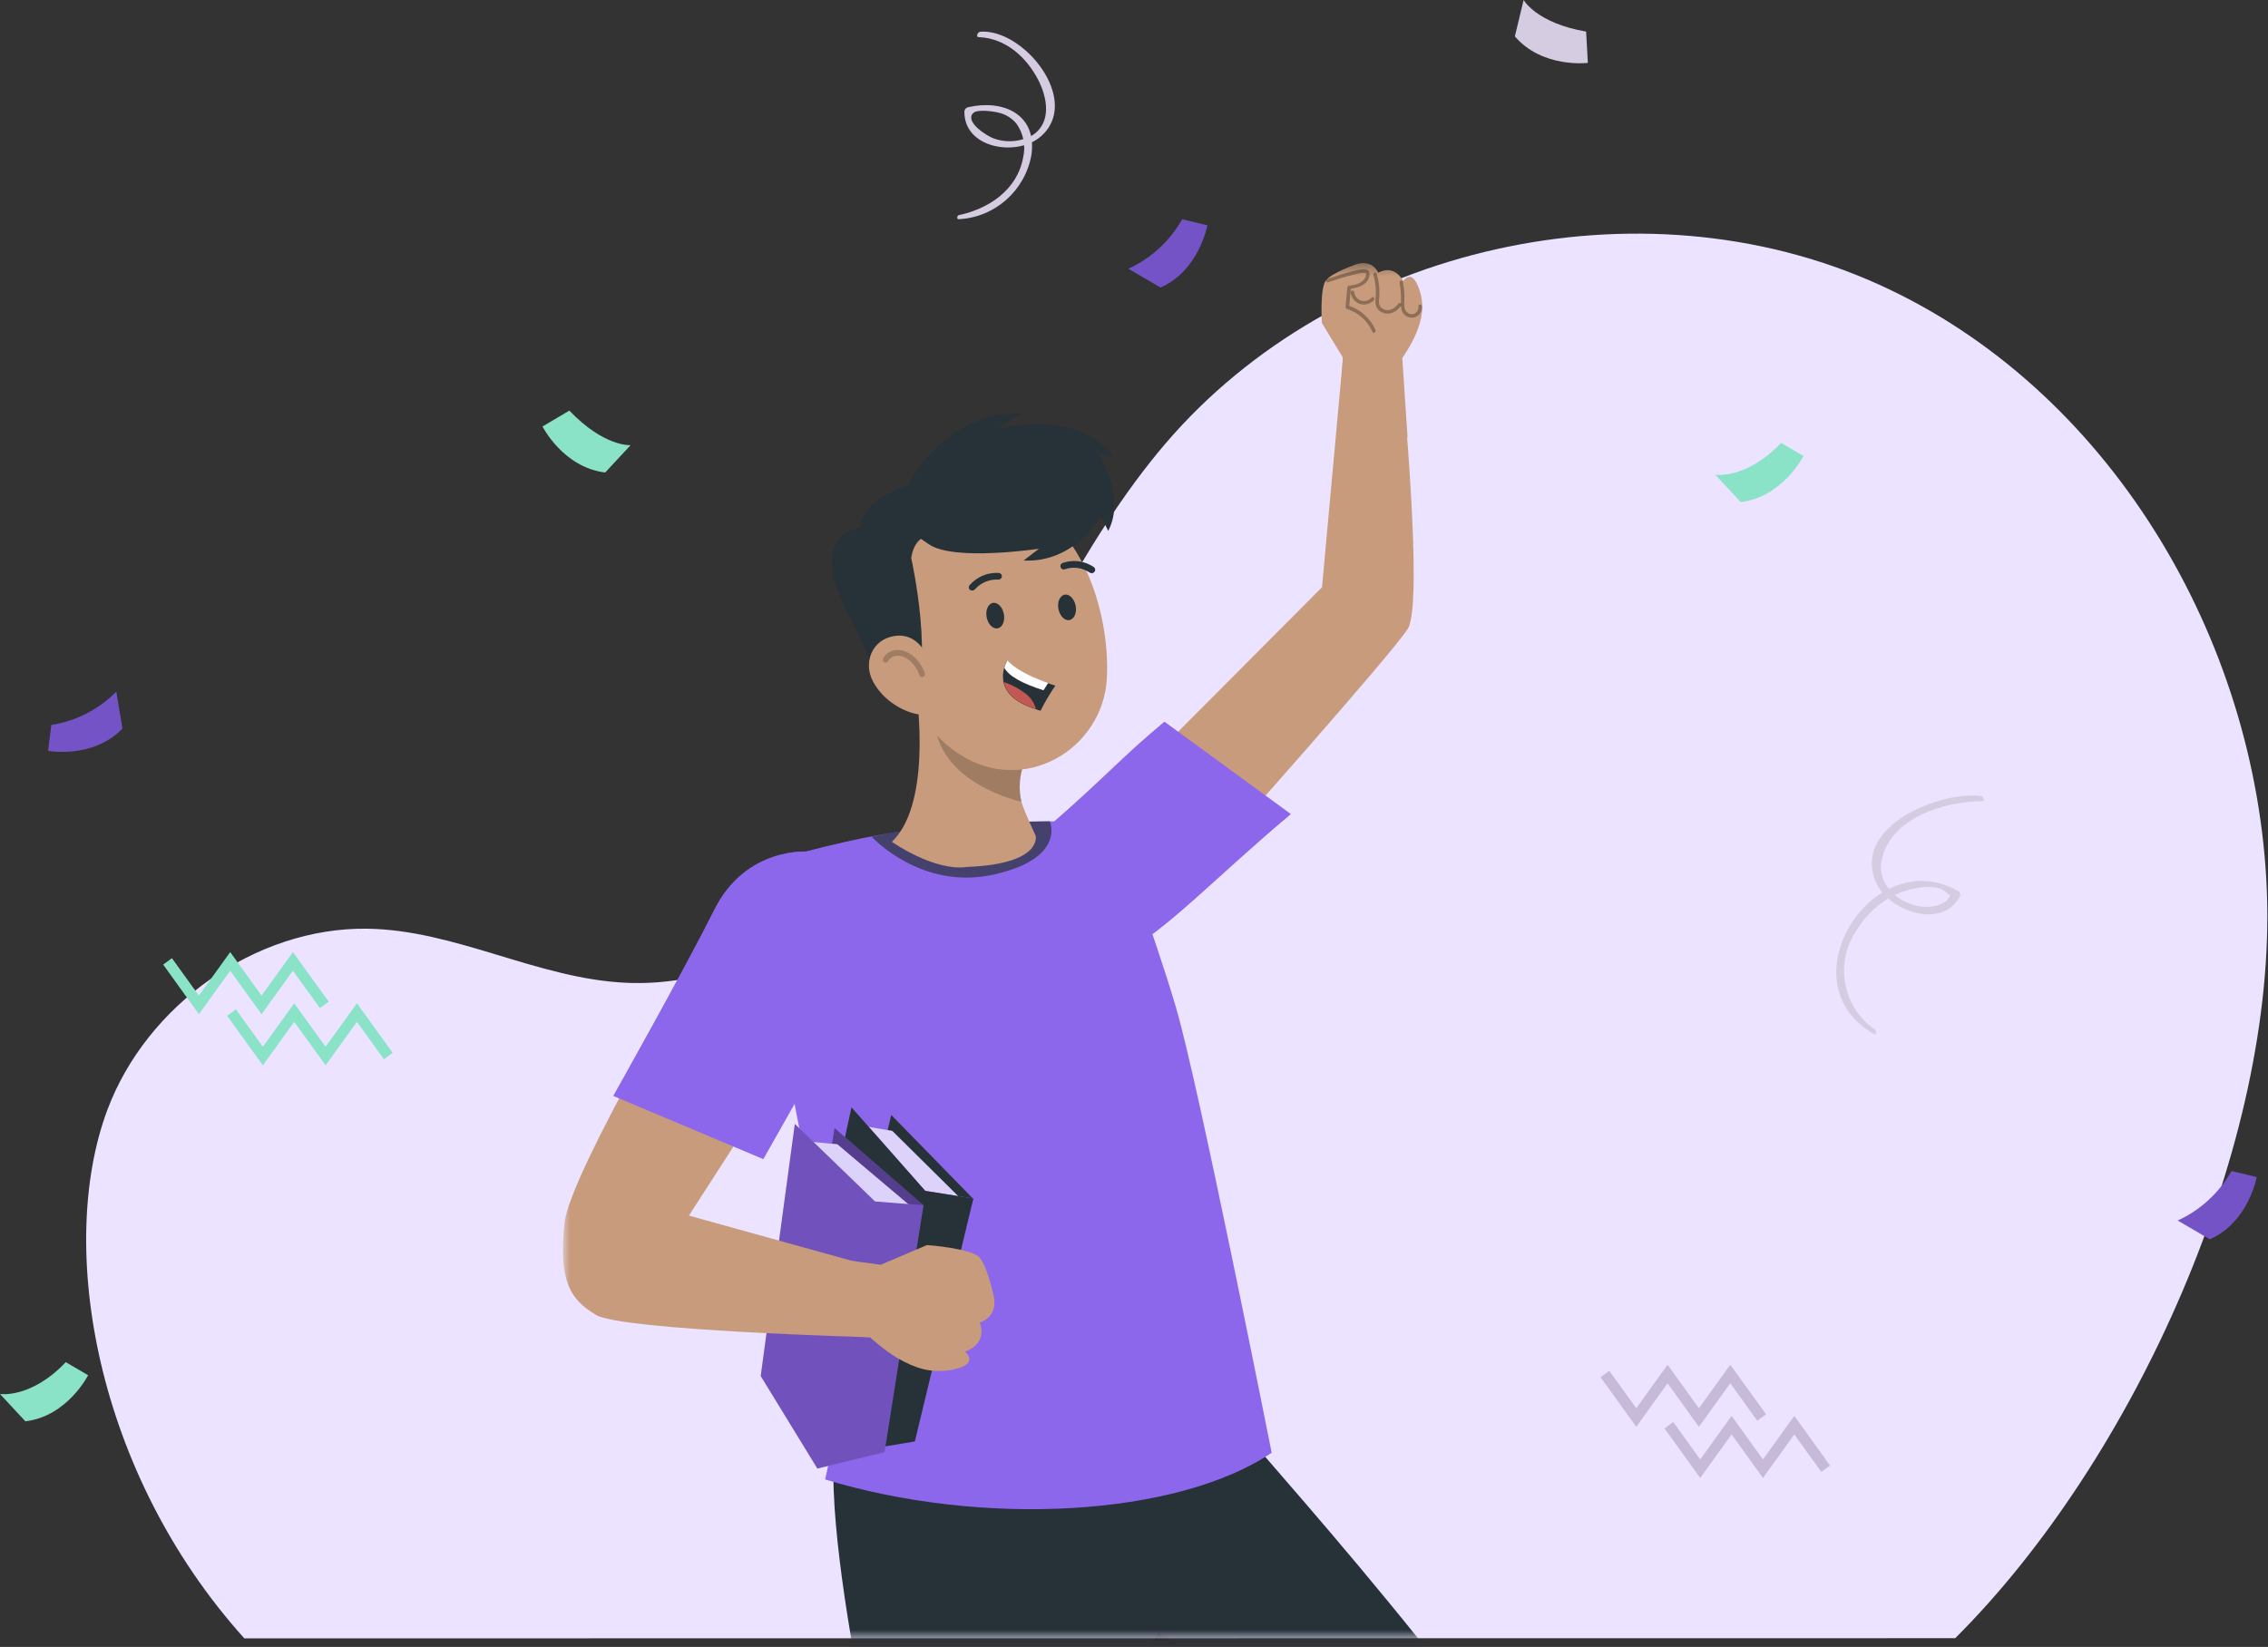 <svg width="201" height="146" viewBox="0 0 201 146" fill="none" xmlns="http://www.w3.org/2000/svg">
<rect x="0" y="0" width="201" height="146" fill="#333333" stroke="none"/>
<path d="M21.653 145.24C8.457 130.582 4.995 110.462 9.524 98.369C13 89.102 22.62 82.213 32.514 82.328C40.388 82.429 47.686 86.796 55.561 87.127C67.373 87.618 77.671 78.927 84.392 69.212C91.113 59.498 95.627 48.27 103.314 39.291C118.328 21.751 145.313 15.697 166.385 25.167C186.865 34.362 200.004 56.543 200.898 78.955C201.792 101.367 189.173 129.386 173.279 145.226" fill="#EBE3FF"/>
<mask id="mask0_3043_11118" style="mask-type:alpha" maskUnits="userSpaceOnUse" x="49" y="23" width="102" height="123">
<rect x="49.891" y="23.321" width="100.215" height="121.919" fill="#D9D9D9"/>
</mask>
<g mask="url(#mask0_3043_11118)">
<path d="M99.938 69.361L117.164 52.058L119.023 31.694L124.276 33.637C124.276 33.637 126.169 53.496 124.77 55.733C123.364 57.975 108.126 75.08 108.126 75.08L99.944 69.361H99.938Z" fill="#C79B7B"/>
<path d="M124.744 38.791L124.278 31.742C124.278 31.742 125.135 30.501 125.533 29.485C125.93 28.47 126.362 27.154 125.711 25.463C125.059 23.772 124.367 24.925 124.367 24.925C123.482 23.323 122.152 24.175 122.152 24.175C121.418 22.757 119.923 23.534 119.923 23.534C119.923 23.534 118.113 24.168 117.53 24.829C116.947 25.49 117.152 28.633 117.152 28.633L119.004 31.681L118.757 38.716C118.881 38.716 124.73 38.784 124.73 38.784L124.744 38.791Z" fill="#C79B7B"/>
<g opacity="0.3">
<path d="M121.904 29.261C121.452 28.211 120.539 27.406 119.449 27.072L119.566 27.222C119.621 26.636 119.675 26.056 119.73 25.47L119.614 25.62C120.272 25.518 121.033 25.347 121.308 24.659C121.383 24.475 121.431 24.181 121.28 24.011C121.17 23.895 120.992 23.875 120.841 23.881C120.519 23.881 120.19 23.97 119.874 24.052C119.113 24.243 118.366 24.482 117.618 24.727C117.433 24.788 117.508 25.081 117.7 25.02C118.42 24.788 119.147 24.55 119.881 24.366C120.203 24.284 120.546 24.188 120.882 24.188C120.965 24.188 121.006 24.195 121.047 24.222C121.047 24.222 121.061 24.222 121.061 24.263C121.061 24.229 121.061 24.352 121.061 24.379C121.04 24.584 120.917 24.768 120.766 24.904C120.43 25.204 119.95 25.265 119.525 25.334C119.456 25.347 119.415 25.422 119.408 25.484C119.353 26.07 119.298 26.649 119.243 27.236C119.243 27.304 119.298 27.365 119.36 27.386C120.389 27.699 121.212 28.449 121.637 29.431C121.712 29.615 121.98 29.458 121.904 29.274V29.261Z" fill="black"/>
</g>
<g opacity="0.3">
<path d="M125.708 27.14C125.743 27.447 125.564 27.768 125.249 27.843C124.933 27.918 124.604 27.699 124.508 27.386C124.405 27.031 124.474 26.629 124.467 26.261C124.453 25.825 124.405 25.395 124.33 24.972C124.296 24.782 123.994 24.863 124.035 25.054C124.131 25.586 124.172 26.125 124.159 26.663C124.152 27.086 124.124 27.563 124.447 27.884C124.714 28.156 125.16 28.238 125.503 28.074C125.846 27.911 126.065 27.515 126.017 27.14C125.996 26.95 125.688 26.943 125.708 27.14Z" fill="black"/>
</g>
<g opacity="0.3">
<path d="M123.912 26.929C123.7 27.236 123.364 27.488 122.98 27.495C122.623 27.495 122.28 27.263 122.218 26.902C122.184 26.697 122.218 26.493 122.239 26.288C122.253 26.056 122.259 25.831 122.239 25.6C122.218 25.15 122.136 24.7 122.013 24.27C121.958 24.079 121.663 24.161 121.718 24.352C121.869 24.884 121.944 25.429 121.937 25.975C121.937 26.438 121.779 26.97 122.088 27.379C122.328 27.693 122.746 27.843 123.137 27.788C123.576 27.727 123.933 27.44 124.173 27.086C124.283 26.922 124.015 26.772 123.905 26.929H123.912Z" fill="black"/>
</g>
<g opacity="0.3">
<path d="M121.555 26.39C121.322 26.643 120.952 26.752 120.622 26.649C120.293 26.547 120.053 26.24 120.019 25.906C120.012 25.825 119.957 25.75 119.861 25.75C119.786 25.75 119.697 25.818 119.703 25.906C119.752 26.37 120.06 26.786 120.506 26.936C120.952 27.086 121.459 26.943 121.768 26.608C121.898 26.465 121.685 26.247 121.548 26.39H121.555Z" fill="black"/>
</g>
<path d="M78.479 234.308L91.475 233.565C91.475 233.565 100.486 193.329 101.069 183.164C101.652 172.999 100.609 147.652 100.609 147.652V147.7C101.11 148.218 104.95 154.217 109.936 159.773C116.458 167.047 123.418 174.908 125.05 177.035C129.837 183.286 141.296 230.804 141.296 230.804L153.545 228.806C153.545 228.806 145.946 179.046 143.772 172.863C138.704 158.43 111.918 129.17 110.793 127.554C109.353 125.495 105.732 118.91 105.732 118.91L73.932 124.677C73.932 124.677 73.685 129.49 73.966 133.676C75.029 149.37 82.271 175.521 83.149 181.2C79.926 194.242 78.486 234.322 78.486 234.322L78.479 234.308Z" fill="#263238"/>
<path opacity="0.2" d="M102.687 144.761L100.609 147.693C101.021 148.415 107.872 157.919 109.655 159.35C110.114 152.86 108.537 147.679 102.687 144.761Z" fill="black"/>
<path d="M90.057 81.952C91.724 84.365 94.337 86.997 99.61 84.413C103.156 82.675 107.901 77.603 114.389 72.169L103.197 63.988C99.267 67.261 98.006 68.87 92.739 73.437C85.833 80.541 90.064 81.959 90.064 81.959L90.057 81.952Z" fill="#8D67EB"/>
<path opacity="0.7" d="M90.057 81.952C91.724 84.365 94.337 86.997 99.61 84.413C103.156 82.675 107.901 77.603 114.389 72.169L103.197 63.988C99.267 67.261 98.006 68.87 92.739 73.437C85.833 80.541 90.064 81.959 90.064 81.959L90.057 81.952Z" fill="#8D67EB"/>
<path d="M104.238 89.363C103.265 86.077 101.879 82.007 100.734 78.748C99.507 75.244 96.558 72.749 92.82 72.81C87.094 72.912 81.066 72.919 71.41 75.489L69.305 92.185L74.517 118.821C74.517 118.821 74.482 125.284 73.131 131.154C87.101 135.401 104.286 134.446 112.701 128.788C112.701 128.788 106.193 95.962 104.231 89.356L104.238 89.363Z" fill="#8D67EB"/>
<path opacity="0.7" d="M77.258 74.18C77.258 74.18 81.633 78.98 88.079 77.528C94.526 76.076 93.038 72.81 93.038 72.81C93.038 72.81 92.359 72.824 91.289 72.831C88.354 72.851 82.216 73.015 77.258 74.18Z" fill="#263238"/>
<path d="M86.263 106.29L78.987 98.839L75.106 115.064C75.106 115.064 78.082 120.764 78.164 120.471C78.246 120.177 86.263 106.297 86.263 106.297V106.29Z" fill="#263238"/>
<path d="M85.38 106.495L79.078 100.257L75.656 99.664L75.484 113.456L79.544 115.93L85.38 106.495Z" fill="#8D67EB"/>
<path opacity="0.7" d="M85.38 106.495L79.078 100.257L75.656 99.664L75.484 113.456L79.544 115.93L85.38 106.495Z" fill="white"/>
<path d="M75.463 98.164L81.998 105.568L86.264 106.25L81.079 127.786L75.037 128.781L70.676 120.198L75.463 98.164Z" fill="#8D67EB"/>
<path d="M75.463 98.164L81.998 105.568L86.264 106.25L81.079 127.786L75.037 128.781L70.676 120.198L75.463 98.164Z" fill="#263238"/>
<path d="M81.84 106.85L73.96 99.998L71.375 116.476C71.375 116.476 74.797 121.916 74.859 121.616C74.914 121.316 81.84 106.85 81.84 106.85Z" fill="#8D67EB"/>
<path opacity="0.4" d="M81.84 106.85L73.96 99.998L71.375 116.476C71.375 116.476 74.797 121.916 74.859 121.616C74.914 121.316 81.84 106.85 81.84 106.85Z" fill="black"/>
<path d="M80.989 107.17L74.206 101.437L70.75 101.123L71.669 114.881L75.914 117.035L80.989 107.17Z" fill="#8D67EB"/>
<path opacity="0.7" d="M80.989 107.17L74.206 101.437L70.75 101.123L71.669 114.881L75.914 117.035L80.989 107.17Z" fill="white"/>
<path d="M70.442 99.637L77.547 106.509L81.84 106.85L78.391 128.733L72.438 130.186L67.418 121.984L70.442 99.637Z" fill="#8D67EB"/>
<path opacity="0.2" d="M70.442 99.637L77.547 106.509L81.84 106.85L78.391 128.733L72.438 130.186L67.418 121.984L70.442 99.637Z" fill="black"/>
<path d="M63.167 82.62C62.618 83.615 50.487 103.979 50.027 108.424C49.492 113.633 50.549 115.194 52.812 116.564C55.068 117.941 77.102 118.548 77.102 118.548L76.306 111.996L61.055 107.763L74.338 87.147L63.167 82.627V82.62Z" fill="#C79B7B"/>
<path d="M71.631 75.496C71.631 75.496 66.111 75.026 63.313 80.643C60.734 85.818 54.363 97.148 54.363 97.148L67.647 102.745L75.019 89.704L71.631 75.503V75.496Z" fill="#8D67EB"/>
<path opacity="0.7" d="M71.631 75.496C71.631 75.496 66.111 75.026 63.313 80.643C60.734 85.818 54.363 97.148 54.363 97.148L67.647 102.745L75.019 89.704L71.631 75.503V75.496Z" fill="#8D67EB"/>
<path d="M68.281 117.914L77.094 118.548C77.094 118.548 78.486 119.816 79.672 120.471C80.865 121.125 82.415 121.882 84.623 121.377C86.832 120.866 85.522 119.83 85.522 119.83C87.661 119.019 86.825 117.246 86.825 117.246C88.711 116.585 87.997 114.628 87.997 114.628C87.997 114.628 87.517 112.303 86.804 111.478C86.084 110.654 82.155 110.374 82.155 110.374L78.061 112.119L69.337 110.947C69.317 111.103 68.281 117.914 68.281 117.914Z" fill="#C79B7B"/>
<path d="M79.043 74.624C82.321 71.501 81.663 63.034 80.792 58.657L91.113 66.565C90.907 67.077 90.729 67.602 90.598 68.14C90.317 69.102 90.297 70.111 90.523 71.085C90.749 71.883 91.785 74.092 91.785 74.092C91.785 74.092 92.422 76.587 85.729 76.853C82.808 77.282 79.043 74.63 79.043 74.63V74.624Z" fill="#C79B7B"/>
<path opacity="0.2" d="M82.816 63.041C82.528 68.222 87.856 70.417 90.531 71.085C90.298 70.111 90.325 69.102 90.606 68.14L82.816 63.034V63.041Z" fill="black"/>
<path d="M78.884 54.907C80.448 60.92 81.209 64.343 84.995 66.838C90.693 70.601 97.771 66.463 98.1 60.089C98.395 54.355 95.782 45.486 89.144 44.272C82.601 43.079 77.314 48.888 78.884 54.901V54.907Z" fill="#C79B7B"/>
<path d="M76.244 46.727C76.478 42.97 85.763 41.198 88.712 42.548C89.151 42.752 84.165 46.447 84.474 46.263L82.046 47.613C81.628 47.599 80.935 48.199 80.757 49.474C80.757 49.474 82.986 59.387 80.62 62.816C78.055 62.148 77.15 58.221 75.956 56.012C74.173 52.712 71.849 47.831 76.238 46.733L76.244 46.727Z" fill="#263238"/>
<path d="M77.383 60.443C78.192 61.916 79.632 62.877 80.997 63.245C83.054 63.798 83.37 61.684 82.821 59.796C82.327 58.098 81.395 56.094 79.324 56.373C77.28 56.646 76.464 58.753 77.383 60.437V60.443Z" fill="#C79B7B"/>
<path d="M87.442 54.724C87.565 55.344 88.004 55.787 88.423 55.699C88.841 55.617 89.088 55.044 88.964 54.424C88.841 53.803 88.402 53.36 87.984 53.449C87.565 53.531 87.319 54.103 87.442 54.724Z" fill="#263238"/>
<path d="M93.805 53.994C93.929 54.614 94.368 55.058 94.786 54.969C95.204 54.887 95.451 54.315 95.328 53.694C95.204 53.074 94.765 52.631 94.347 52.719C93.929 52.801 93.682 53.374 93.805 53.994Z" fill="#263238"/>
<path d="M86.101 52.344C86.204 52.365 86.32 52.331 86.396 52.249C87.308 51.246 88.425 51.383 88.439 51.383C88.604 51.403 88.761 51.287 88.789 51.131C88.816 50.967 88.7 50.817 88.528 50.797C88.467 50.79 87.061 50.619 85.936 51.867C85.826 51.99 85.833 52.181 85.964 52.283C86.005 52.317 86.053 52.337 86.101 52.351V52.344Z" fill="#263238"/>
<path opacity="0.2" d="M78.492 58.494C78.677 58.085 79.164 57.853 79.631 57.873C80.09 57.894 80.515 58.132 80.851 58.432C81.256 58.794 81.558 59.264 81.722 59.775" stroke="black" stroke-width="0.5" stroke-linecap="round" stroke-linejoin="round"/>
<path d="M96.873 50.783C96.927 50.763 96.975 50.722 97.01 50.674C97.106 50.538 97.064 50.353 96.927 50.258C95.522 49.351 94.225 49.897 94.164 49.91C94.006 49.978 93.937 50.149 93.999 50.306C94.068 50.456 94.239 50.524 94.397 50.463C94.452 50.435 95.453 50.033 96.585 50.763C96.674 50.817 96.783 50.824 96.873 50.79V50.783Z" fill="#263238"/>
<path d="M93.524 60.791C93.037 61.5 92.599 62.237 92.221 63.007C92.077 62.966 91.927 62.925 91.789 62.871C89.821 62.25 89.115 61.323 88.936 60.478C88.854 60.062 88.875 59.632 88.991 59.223C89.053 58.992 89.142 58.767 89.266 58.562C90.109 59.51 91.892 60.225 92.866 60.566C93.291 60.696 93.531 60.791 93.531 60.791H93.524Z" fill="#263238"/>
<path d="M92.886 60.553L92.482 61.194C90.637 60.607 89.416 59.953 89.012 59.203C89.073 58.971 89.163 58.746 89.286 58.541C90.136 59.496 91.913 60.205 92.886 60.546V60.553Z" fill="white"/>
<path d="M91.81 62.857C89.842 62.236 89.135 61.309 88.957 60.464C89.698 60.709 90.39 61.091 91.001 61.575C91.398 61.909 91.68 62.359 91.81 62.857Z" fill="#C15854"/>
<path d="M79.233 45.691C79.233 45.691 82.079 36.419 90.624 36.637C89.856 36.958 89.15 37.414 88.553 38.001C88.553 38.001 95.617 36.064 98.778 40.666L97.256 40.121C97.256 40.121 99.848 43.932 98.216 47.061L97.564 45.759C97.564 45.759 95.294 49.917 90.713 49.692L92.085 48.643C92.085 48.643 84.493 49.795 82.299 48.233C81.181 47.504 80.152 46.652 79.227 45.691H79.233Z" fill="#263238"/>
</g>
<g clip-path="url(#clip0_3043_11118)">
<path d="M17.628 89.907L14.461 85.511L15.236 84.941L17.628 88.26L20.401 84.402L23.18 88.26L25.959 84.409L29.132 88.799L28.351 89.368L25.959 86.049L23.18 89.907L20.401 86.049L17.628 89.907Z" fill="#8AE2C7"/>
<path d="M23.296 94.439L20.129 90.049L20.904 89.48L23.296 92.799L26.075 88.941L28.854 92.799L31.633 88.941L34.8 93.337L34.025 93.901L31.633 90.582L28.854 94.439L26.075 90.582L23.296 94.439Z" fill="#8AE2C7"/>
<path d="M175.579 70.576C171.97 70.105 164.204 73.176 166.22 78.13C167.309 80.774 172.117 82.477 173.71 79.443C173.771 79.269 173.697 79.071 173.531 78.991C165.999 74.687 158.11 87.102 166.067 91.659C166.313 91.808 166.307 91.381 166.159 91.263C163.3 89.294 162.568 85.362 164.523 82.489C164.548 82.452 164.579 82.409 164.603 82.371C165.415 81.059 166.577 80 167.954 79.319C168.987 78.823 171.57 78.136 172.523 79.152C172.966 79.622 172.947 79.028 172.726 79.579C172.584 79.913 172.129 80.105 171.804 80.229C170.998 80.483 170.125 80.452 169.338 80.142C167.641 79.554 166.343 78 166.786 76.142C167.672 72.415 172.388 71.052 175.689 71.022C175.923 71.022 175.776 70.6 175.597 70.576H175.579Z" fill="#D5CCE2"/>
<path d="M140.729 5.573C140.729 5.573 136.707 6.08 134.254 3.226L135.029 0C135.029 0 136.178 2.05 140.569 2.799L140.722 5.573H140.729Z" fill="#D5CCE2"/>
<path d="M86.803 2.82C90.683 2.43 95.989 8.994 92.165 12.158C90.043 13.91 85.413 13.149 85.469 9.867C85.487 9.681 85.629 9.532 85.813 9.501C88.918 8.796 91.925 10.127 91.409 13.737C90.837 16.919 88.162 19.279 84.952 19.433C84.768 19.433 84.829 19.111 84.952 19.08C87.627 18.511 90.154 16.839 90.677 13.954C90.917 12.926 90.701 11.836 90.093 10.975C89.73 10.529 89.244 10.201 88.697 10.04C88.242 9.892 86.594 9.625 86.231 10.04C85.5 10.82 87.473 12.065 88.058 12.269C89.226 12.697 90.523 12.573 91.587 11.935C93.21 10.796 92.804 8.635 92.023 7.105C90.966 5.049 89.103 3.371 86.717 3.291C86.502 3.291 86.619 2.876 86.785 2.864L86.809 2.827L86.803 2.82Z" fill="#D5CCE2"/>
<path d="M48.078 37.805C48.078 37.805 49.91 41.44 53.637 41.886L55.887 39.464C55.887 39.464 53.557 39.644 50.458 36.399L48.084 37.805H48.078Z" fill="#8AE2C7"/>
<path d="M159.828 40.421C159.828 40.421 157.996 44.062 154.27 44.508L152.02 42.087C152.02 42.087 154.774 42.508 157.849 39.263L159.828 40.421Z" fill="#8AE2C7"/>
<path d="M7.809 121.913C7.809 121.913 5.977 125.554 2.25 126L0 123.579C0 123.579 2.755 124 5.829 120.755L7.809 121.913Z" fill="#8AE2C7"/>
<path d="M107.003 19.972C107.003 19.972 106.284 23.979 102.847 25.489L100 23.824C102.011 22.907 103.683 21.366 104.771 19.434L107.003 19.972Z" fill="#7453C6"/>
<path d="M4.545 64.272C6.727 63.926 8.744 62.892 10.306 61.319L10.853 64.588C8.24 67.3 4.262 66.563 4.262 66.563L4.545 64.266V64.272Z" fill="#7453C6"/>
<path d="M199.999 104.347C199.999 104.347 199.28 108.353 195.843 109.864L192.996 108.198C195.007 107.282 196.679 105.74 197.768 103.808L199.999 104.347Z" fill="#7453C6"/>
</g>
<path d="M145.014 126.486L141.848 122.09L142.622 121.52L145.014 124.839L147.787 120.981L150.567 124.839L153.346 120.988L156.519 125.378L155.738 125.947L153.346 122.629L150.567 126.486L147.787 122.629L145.014 126.486Z" fill="#C6BAD8"/>
<path d="M150.682 131.018L147.516 126.628L148.29 126.059L150.682 129.378L153.461 125.52L156.241 129.378L159.02 125.52L162.187 129.916L161.412 130.48L159.02 127.161L156.241 131.018L153.461 127.161L150.682 131.018Z" fill="#C6BAD8"/>
<defs>
<clipPath id="clip0_3043_11118">
<rect width="200" height="126" fill="white"/>
</clipPath>
</defs>
</svg>
